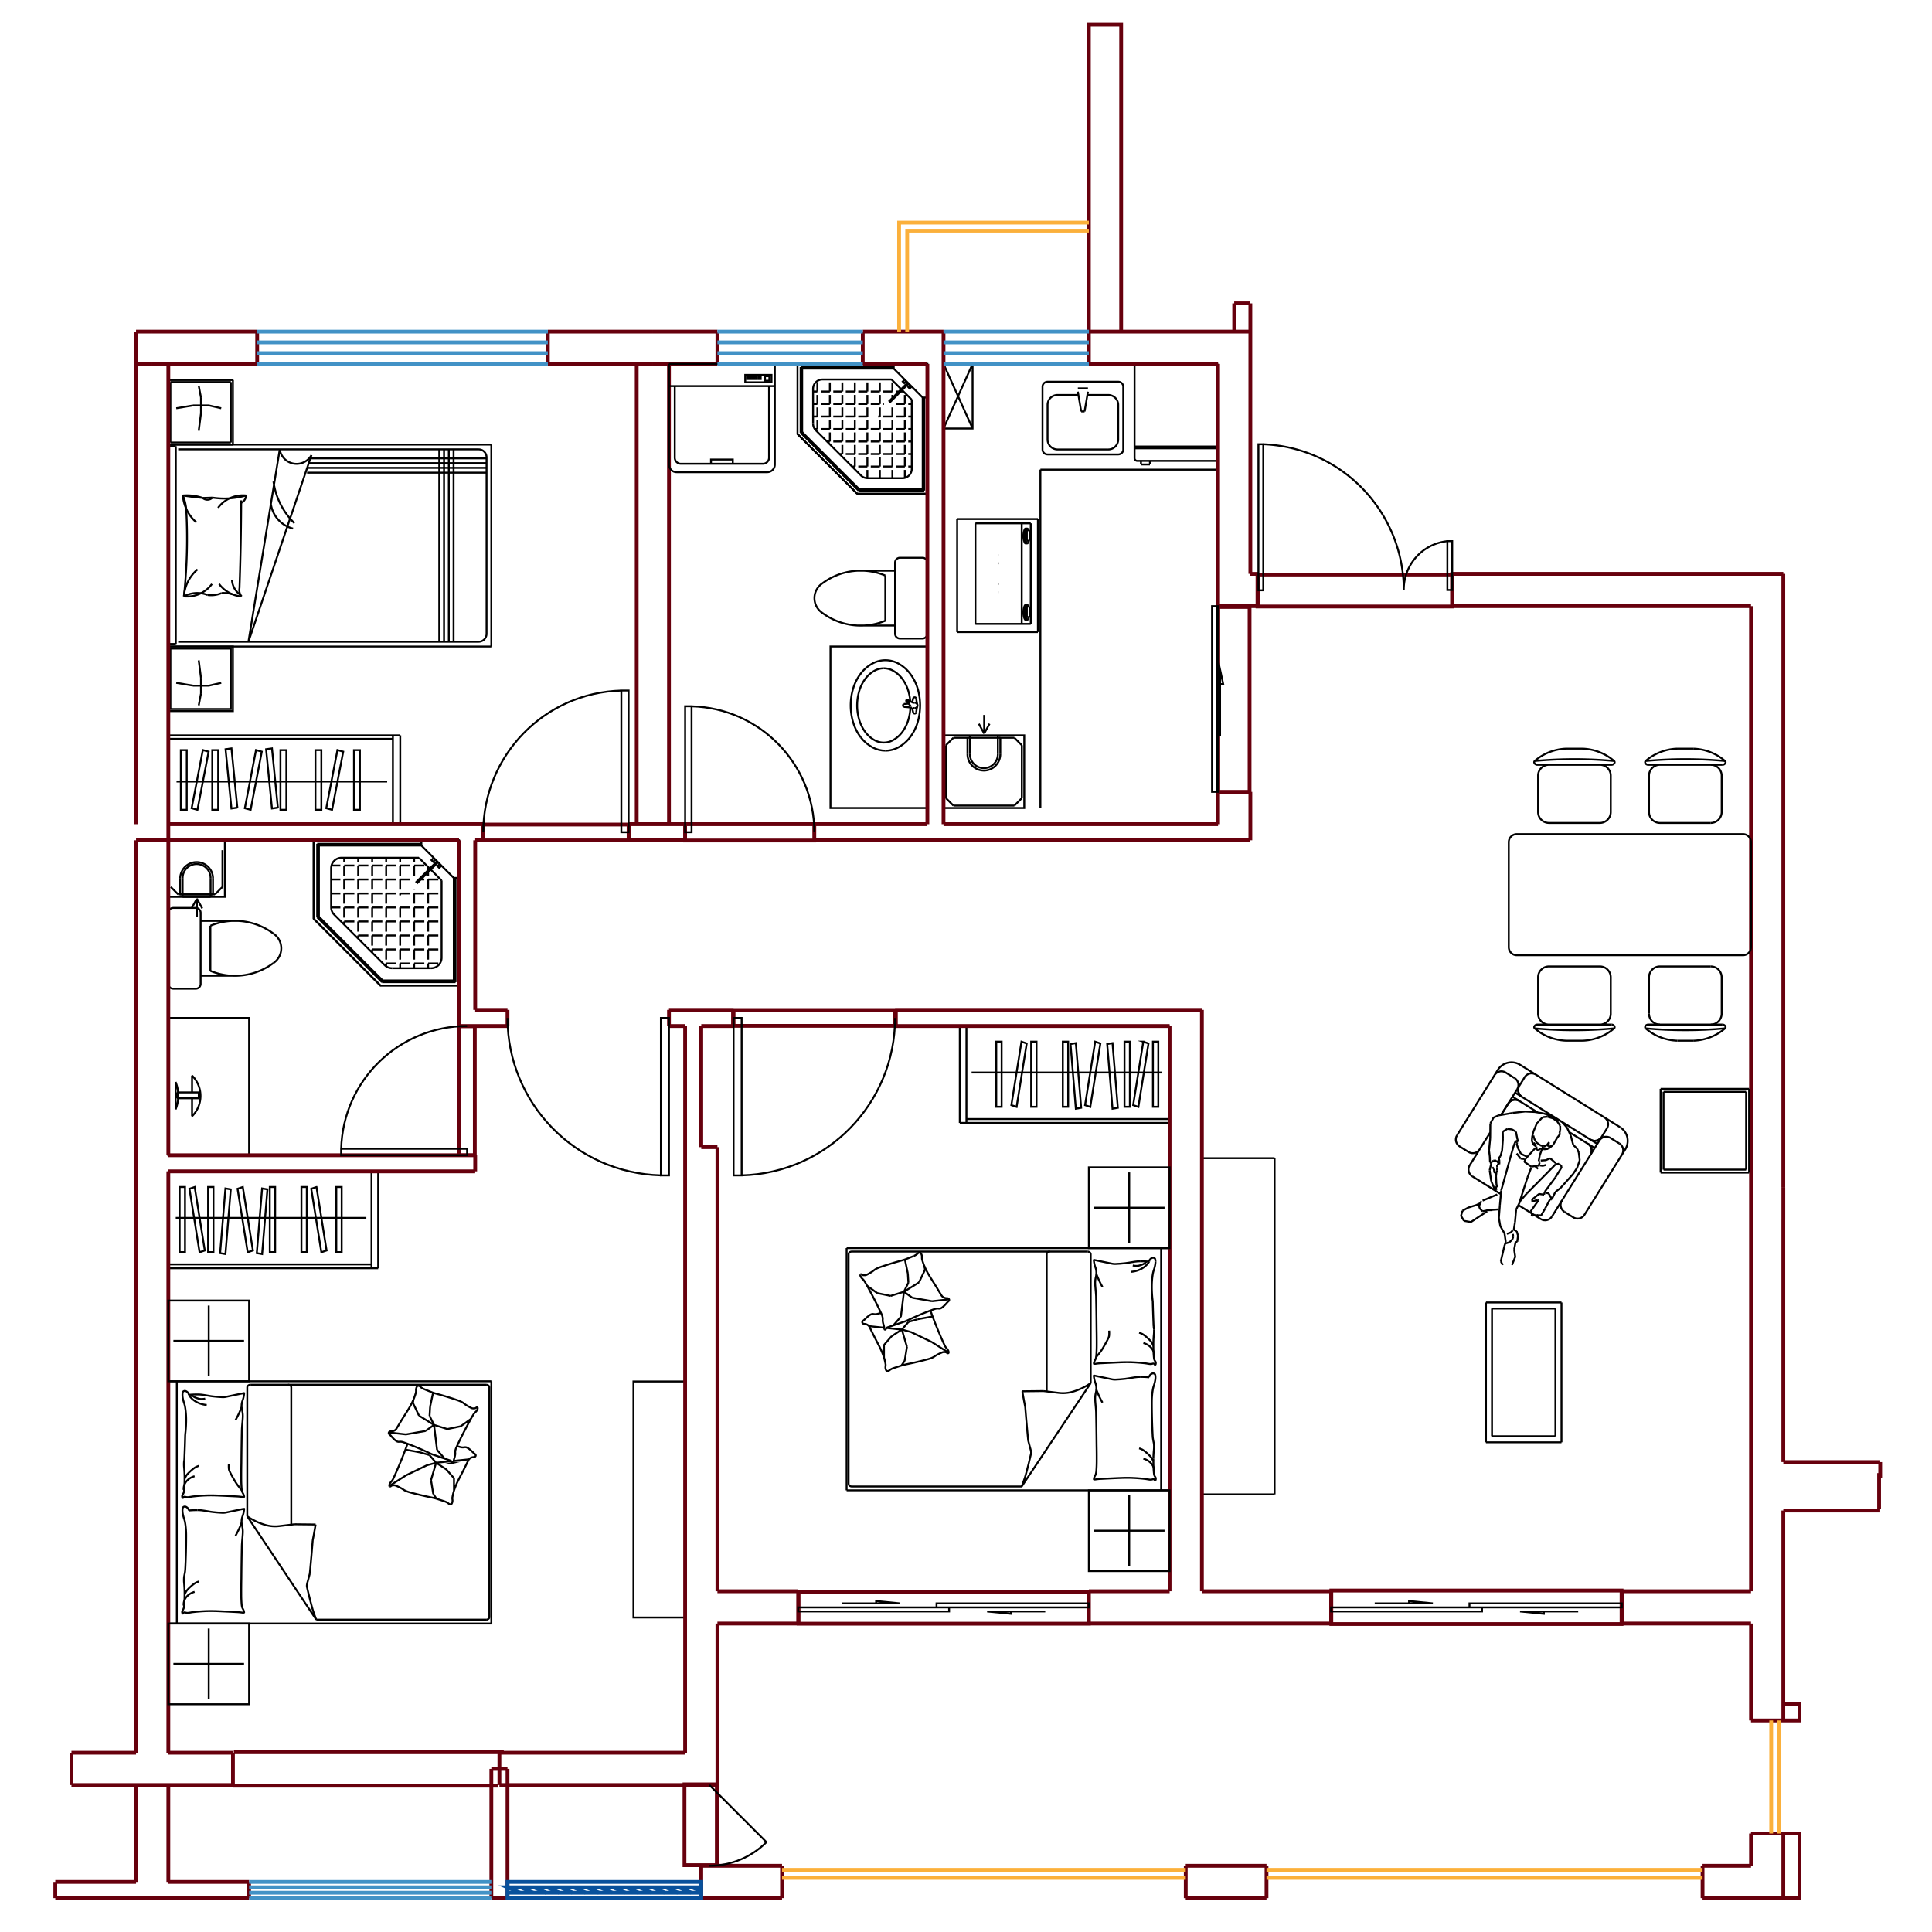 <svg xmlns="http://www.w3.org/2000/svg" width="340.14" height="340.157" viewBox="0 0 255.105 255.118"><g data-name="图层 1"><path stroke-width=".25" stroke-miterlimit="12.913" fill="none" stroke="#000" d="M126.732 148.273h27.706M126.732 135.479h27.706M127.61 147.761h26.828M128.293 141.62h25.166M126.732 135.479v12.794M127.61 135.479v12.794M136.156 146.142h.708v-8.6h-.708zM131.551 146.142h.708v-8.6h-.708zM134.878 137.545l-1.334 8.378.69.233 1.334-8.378-.69-.233zM140.335 146.142h.708v-8.6h-.708zM141.355 137.856l.701 8.54.704-.123-.702-8.54-.703.123zM144.607 137.545l-1.334 8.378.69.233 1.334-8.378-.69-.233zM152.237 146.142h.708v-8.6h-.708zM150.96 137.545l-1.335 8.378.69.233 1.334-8.378-.69-.233zM146.196 137.856l.701 8.54.704-.123-.702-8.54-.703.123zM148.482 146.142h.708v-8.6h-.708zM154.438 135.479v12.794M49.935 167.465H22.23M49.935 154.67H22.23M49.058 166.953H22.23M48.374 160.811H23.208M49.935 154.67v12.794M49.058 154.67v12.794M40.511 165.334h-.708v-8.601h.708zM45.117 165.334h-.708v-8.601h.708zM41.79 156.737l1.333 8.378-.69.233-1.334-8.378.69-.233zM36.333 165.334h-.708v-8.601h.708zM35.313 157.048l-.702 8.54-.703-.123.701-8.54.703.123zM32.06 156.737l1.334 8.378-.69.233-1.334-8.378.69-.233zM24.43 165.334h-.708v-8.601h.708zM25.708 156.737l1.334 8.378-.69.233-1.334-8.378.69-.233zM30.471 157.048l-.702 8.54-.703-.123.701-8.54.704.123zM28.185 165.334h-.708v-8.601h.708zM22.23 154.67v12.794M52.85 97.096H22.23M52.85 108.824H22.23M51.879 97.565h-29.65M51.123 103.194H23.311M52.85 108.824V97.096M51.879 108.824V97.096M42.434 99.049h-.783v7.883h.783zM47.523 99.049h-.783v7.883h.783zM43.846 106.93l1.474-7.68-.763-.214-1.474 7.68.763.214zM37.815 99.049h-.783v7.883h.783zM36.688 106.644l-.775-7.828-.777.113.775 7.827.777-.112zM33.094 106.93l1.474-7.68-.763-.214-1.474 7.68.763.214zM24.661 99.049h-.783v7.883h.783zM26.073 106.93l1.475-7.68-.763-.214-1.475 7.68.763.214zM31.338 106.644l-.775-7.828-.778.113.775 7.827.778-.112zM28.811 99.049h-.783v7.883h.783zM22.229 108.824V97.096M111.79 164.8h42.648M154.438 164.8v31.985M154.438 196.785H111.79M111.79 196.785V164.8M143.594 165.259h-31.118M112.476 196.28h22.43M120.459 171.356l-1.1-.795M119.36 170.561l1.978-1.223M123.041 177.21l-2.78-1.335M119.966 174.54l1.222-.352"/><clipPath id="a"><path transform="matrix(1 0 0 -1 0 255.118)" d="M0 255.118h255.105V0H0z"/></clipPath><g clip-path="url(#a)" stroke-miterlimit="12.913" fill="none"><path stroke-width=".25" stroke="#000" d="M120.679 165.833c.196-.08.37-.192.51-.331M121.466 165.397a.387.387 0 0 0-.278.104M121.57 165.447a.133.133 0 0 0-.104-.05M121.703 165.718a.837.837 0 0 0-.134-.271M121.734 166.02a.89.89 0 0 0-.031-.303M121.734 166.02a.965.965 0 0 0 .03.311M121.764 166.331c.095.352.22.698.373 1.037M122.137 167.368c.185.406.4.803.64 1.189M122.776 168.558l.36.57M123.503 169.713l-.367-.584M123.872 170.317a33.55 33.55 0 0 0-.369-.604M123.872 170.317c.15.251.302.501.456.75M124.328 171.068c.143.22.425.356.723.344M125.278 171.78c.09-.099.069-.24-.05-.319a.31.31 0 0 0-.177-.049M125.186 171.866c.032-.028.062-.057.091-.086M125.186 171.866a.681.681 0 0 0-.072.07M125.114 171.935a4.354 4.354 0 0 0-.112.125M124.855 172.224c.05-.054.099-.109.147-.164M124.524 172.548c.118-.103.228-.21.331-.324M124.295 172.715c.083-.05.16-.105.23-.167M123.945 172.787a.55.55 0 0 0 .35-.072M123.945 172.787a1.149 1.149 0 0 0-.509.053M123.436 172.84a23.13 23.13 0 0 0-.903.332M122.533 173.172c-.386.15-.77.306-1.147.468M121.385 173.64c-.493.209-.979.429-1.458.66M119.376 174.524c.19-.064.374-.139.551-.225M119.376 174.524l-1.2.41M118.175 174.934l-.926.315M117.249 175.249a.438.438 0 0 0-.284.258"/><path stroke-width=".25" stroke="#000" d="M116.776 175.51c.02.043.076.066.128.051a.09.09 0 0 0 .061-.054"/><path stroke-width=".25" stroke="#000" d="M116.766 175.444a.137.137 0 0 0 .01.066M116.766 175.444a.55.55 0 0 0-.005-.128M116.76 175.315a3.096 3.096 0 0 0-.098-.41M116.567 174.513c.021.132.053.263.094.393M116.559 174.244c-.008.09-.005.18.009.27M116.559 174.244a.979.979 0 0 0-.01-.258M116.549 173.985a1.862 1.862 0 0 0-.14-.45M116.409 173.535a51.833 51.833 0 0 0-1.097-2.234M115.312 171.3a87.68 87.68 0 0 0-.806-1.507M114.506 169.792a13.446 13.446 0 0 0-.35-.602M114.156 169.19a1.466 1.466 0 0 0-.268-.318M113.662 168.59c.057.104.134.199.227.282M113.593 168.333a.553.553 0 0 0 .069.257"/><path stroke-width=".25" stroke="#000" d="M113.659 168.258c-.04.01-.066.04-.066.076M113.8 168.29a.153.153 0 0 0-.141-.032M113.8 168.29a.331.331 0 0 0 .197.086M113.997 168.376c.073.007.147.009.22.007M114.217 168.383a.4.4 0 0 0 .097-.015M114.314 168.369a.955.955 0 0 0 .162-.063M114.476 168.305c.152-.077.302-.159.448-.245M114.924 168.06c.173-.102.336-.214.488-.337M115.738 167.516a1.672 1.672 0 0 0-.326.207M116.277 167.293a4.488 4.488 0 0 0-.54.223M118.07 166.721c-.602.18-1.2.37-1.793.572M118.895 166.485c-.275.076-.55.154-.825.236M118.895 166.485c.16-.043.317-.09.474-.139M119.369 166.346a4.26 4.26 0 0 0 .275-.097M119.644 166.249c.347-.136.692-.274 1.035-.416M122.87 173.044c.015.069.035.138.06.206M122.93 173.25c.275.77.571 1.537.887 2.298M123.817 175.548c.216.52.437 1.039.665 1.556M124.482 177.103c.092.21.19.417.293.623M124.775 177.726c.06.12.14.232.238.334M125.213 178.356a1.062 1.062 0 0 0-.2-.295M125.258 178.617a.54.54 0 0 0-.045-.261M125.185 178.688c.041-.007.07-.037.073-.071M125.047 178.645a.15.15 0 0 0 .138.042M125.047 178.645a.323.323 0 0 0-.188-.097M124.859 178.548a2.027 2.027 0 0 0-.22-.02M124.64 178.527a.402.402 0 0 0-.098.008M124.543 178.535a.855.855 0 0 0-.168.053M124.375 178.588a8.309 8.309 0 0 0-.469.215M123.906 178.804c-.182.09-.355.192-.518.305M123.044 179.294c.124-.05.24-.112.344-.186M122.486 179.482c.191-.051.378-.114.558-.187M120.645 179.938c.618-.14 1.232-.292 1.841-.456M119.8 180.12c.283-.058.564-.119.845-.183M119.8 180.12a11.29 11.29 0 0 0-.483.11M119.316 180.23c-.096.022-.19.048-.283.078M119.033 180.309c-.358.113-.715.229-1.07.349M117.963 180.657a1.624 1.624 0 0 0-.54.297M117.138 181.04a.397.397 0 0 0 .287-.085M117.04 180.985c.02.031.057.052.098.056M116.93 180.706a.82.82 0 0 0 .11.28M116.928 180.403a.887.887 0 0 0 .002.304M116.928 180.403a.96.96 0 0 0 0-.312M116.927 180.09a6.724 6.724 0 0 0-.276-1.057M116.65 179.033a10.146 10.146 0 0 0-.528-1.227M116.122 177.806a83.32 83.32 0 0 0-.306-.592M115.504 176.608l.312.605M115.191 175.982c.102.209.206.418.312.626M115.191 175.982c-.126-.26-.254-.52-.386-.777M114.806 175.204c-.122-.229-.391-.38-.69-.389M113.924 174.435c-.1.09-.09.234.02.32a.309.309 0 0 0 .172.06M114.023 174.354a1.115 1.115 0 0 0-.099.08M114.023 174.354a1.24 1.24 0 0 0 .08-.065M114.102 174.29l.123-.118M114.387 174.018l-.162.154M114.746 173.716a4.212 4.212 0 0 0-.359.302M114.99 173.564a1.588 1.588 0 0 0-.244.152M115.346 173.514a.559.559 0 0 0-.355.05M115.346 173.514c.17.032.348.024.513-.021M115.858 173.494c.157-.042.313-.087.47-.132M112.05 165.614v30.31M119.946 169.37l-.073-1.224M112.476 165.259c-.235-.004-.426.152-.426.348v.007M119.506 166.405l-.137-.06M119.873 168.147l-.367-1.742M119.36 170.561l-.404 3.301M118.956 173.863l-.77.886M118.186 174.749l-.184.214M115.84 170.745l-1.334-.953M117.6 171.112l-1.76-.367M119.36 170.561l-1.76.55M119.36 170.561l.585-1.192M120.261 175.875l-1.18-.316M119.082 175.559l.674 2.283M119.755 177.842l-.294 1.827M119.46 179.668l-.427.64M119.082 175.559l.885-1.019M119.082 175.559l-1.348.878M117.734 176.437l-1.011 1.159M116.723 177.596v1.651M119.082 175.559l-2.007-.209M116.761 175.317l-2.018-.21M112.05 195.924c.004.194.193.352.425.355M121.339 169.339l.806-1.681M144.764 168.2c.06.163.125.325.192.485M144.956 168.685c.068.16.14.32.215.478M145.171 169.163c.062.13.126.258.192.386M145.364 169.55c.067.128.136.255.208.38M153.32 164.8v31.985M152.135 166.097c-.231.093-.384.282-.401.498M152.534 166.26c-.034-.125-.184-.207-.334-.181a.327.327 0 0 0-.065.019M152.571 166.575c0-.105-.012-.21-.037-.314"/><path stroke-width=".25" stroke="#000" d="M152.534 166.994c.025-.139.037-.279.037-.42M152.36 167.67c.076-.222.134-.448.174-.676M152.36 167.67a3.613 3.613 0 0 0-.148.602M152.212 168.272c-.084.528-.126 1.06-.126 1.593M152.085 169.865c0 .66.042 1.32.126 1.977M152.212 171.842c.028 1.11.066 2.22.114 3.332M152.374 175.533a2.195 2.195 0 0 0-.048-.36"/><path stroke-width=".25" stroke="#000" d="M152.358 176.192c.022-.22.027-.44.016-.66M152.358 176.192c-.038.38-.06.76-.064 1.143M152.294 177.335c-.004.383 0 .767.016 1.15M152.31 178.485c.012.284.033.568.064.852M152.374 179.337a.855.855 0 0 0 .156.4M152.614 180.037a.458.458 0 0 0-.084-.3M152.578 180.17a.39.39 0 0 0 .037-.132M152.534 180.204a.067.067 0 0 0 .043-.035M152.47 180.157c-.006.022.012.044.04.048a.053.053 0 0 0 .024 0M152.47 180.157c.008-.036-.016-.072-.056-.086M152.414 180.07a.398.398 0 0 0-.246 0M151.814 180.104c.12.014.242.002.354-.035M151.456 180.05c.119.022.238.04.358.055M151.456 180.05a4.891 4.891 0 0 0-.322-.045M151.134 180.004a22.91 22.91 0 0 0-1.458-.118M149.675 179.887a17.162 17.162 0 0 0-1.263-.016M148.413 179.87c-.241.006-.481.014-.722.025M147.69 179.895c-.76.034-1.52.07-2.28.11M145.411 180.004a7.901 7.901 0 0 0-.77.076M144.451 180.07a.468.468 0 0 0 .19.01M144.431 180.045c0 .011.007.022.02.025M144.49 179.804c-.026.08-.046.16-.06.241M144.608 179.56a1.3 1.3 0 0 0-.117.244M144.608 179.56a.727.727 0 0 0 .083-.19M144.69 179.37c.039-.136.063-.275.073-.416M144.763 178.954c.03-.395.045-.79.048-1.186M144.811 177.768a87.176 87.176 0 0 0-.016-2.229M144.795 175.54a335.758 335.758 0 0 0-.064-4.375M144.731 171.165a19.216 19.216 0 0 0-.057-.756M144.61 169.597c.017.271.038.542.064.812M144.705 168.582a3.405 3.405 0 0 0-.094 1.015M144.705 168.582c.065-.265.08-.54.043-.81M144.749 167.772a1.837 1.837 0 0 0-.101-.397M144.49 166.827c.039.185.09.368.158.547M144.427 166.377c.013.151.034.301.064.45"/><path stroke-width=".25" stroke="#000" d="M144.451 166.36c-.01-.001-.02.003-.024.012v.006M144.451 166.36l.64.134M145.091 166.494l1.761.367M146.852 166.861c.137.028.277.04.417.035M147.27 166.896c.436-.017.87-.051 1.302-.102M148.573 166.794c.164-.019.326-.043.487-.072M149.87 166.592c-.27.039-.542.082-.81.13M150.602 166.54c-.246 0-.49.017-.731.052"/><path stroke-width=".25" stroke="#000" d="M151.74 166.592a12.368 12.368 0 0 0-1.139-.052M144.02 182.631v-17.017M138.208 165.614v18.115M138.634 165.259c-.235-.004-.426.152-.426.348v.007M122.145 167.658l-.073-.428M144.02 165.614c-.004-.194-.194-.352-.426-.355"/><path stroke-width=".25" stroke="#000" d="M151.116 166.817c.103-.076.195-.16.277-.252M150.853 166.961c.095-.038.184-.086.262-.144M150.671 167.028c.062-.021.122-.043.182-.066M150.454 167.095c.073-.021.146-.043.218-.067M150.068 167.148c.13 0 .262-.018.386-.053M149.573 167.095c.162.035.328.053.495.053M151.194 167.21c.218-.182.4-.39.54-.619M150.454 167.662c.274-.117.524-.27.74-.453M149.928 167.838a3.27 3.27 0 0 0 .525-.176M149.373 167.93a3.53 3.53 0 0 0 .555-.092M144.02 182.631l-9.114 13.648M141.672 183.756a8.274 8.274 0 0 0 2.348-1.125M139.806 183.92a4.53 4.53 0 0 0 1.867-.164M139.806 183.92l-2.034-.243M137.772 183.677l-2.775.031M125.26 171.57l-2.198.245M125.258 178.617l-2.217-1.407M123.061 171.815l-2.603-.458M121.188 174.189l1.896-.351M134.996 183.708c.113.698.24 1.395.38 2.09M135.375 185.798c.115 1.462.244 2.923.385 4.384M135.76 190.183c.097.386.199.77.307 1.155M136.138 191.661a3.062 3.062 0 0 0-.072-.323M136.127 191.992a.858.858 0 0 0 .011-.33M135.446 194.704c.248-.9.475-1.804.681-2.712M135.263 195.298c.067-.197.129-.395.184-.594M134.906 196.28c.125-.326.244-.653.356-.982M152.135 181.366c-.231.093-.384.282-.401.497M152.534 181.529c-.034-.126-.184-.208-.334-.182a.327.327 0 0 0-.065.019M152.571 181.843c0-.105-.012-.21-.037-.314M152.534 182.263c.025-.14.037-.28.037-.42M152.36 182.937c.076-.22.134-.447.174-.675M152.36 182.937a3.613 3.613 0 0 0-.148.603M152.212 183.54c-.084.528-.126 1.06-.126 1.593M152.085 185.133c0 1.547.042 3.095.126 4.642M152.212 189.775c.028.223.066.445.114.667M152.374 190.8a2.195 2.195 0 0 0-.048-.358M152.358 191.46c.022-.22.027-.44.016-.66M152.358 191.46c-.038.38-.06.76-.064 1.143"/><path stroke-width=".25" stroke="#000" d="M152.294 192.602c-.004.384 0 .768.016 1.151M152.31 193.753c.012.284.033.568.064.852M152.374 194.605a.859.859 0 0 0 .156.4M152.614 195.305a.458.458 0 0 0-.084-.3M152.578 195.437a.383.383 0 0 0 .037-.132M152.534 195.472a.067.067 0 0 0 .043-.035M152.47 195.425c-.006.022.012.044.04.048a.053.053 0 0 0 .024 0M152.47 195.425c.008-.036-.016-.072-.056-.086M152.414 195.339a.398.398 0 0 0-.246-.001M151.814 195.372c.12.014.242.002.354-.035M151.456 195.319c.119.02.238.039.358.054M151.456 195.319a4.301 4.301 0 0 0-.322-.046M151.134 195.272a22.91 22.91 0 0 0-1.458-.118M149.675 195.155a17.162 17.162 0 0 0-1.263-.016"/><path stroke-width=".25" stroke="#000" d="M148.413 195.139c-.241.006-.481.014-.722.025M147.69 195.163c-.76.034-1.52.07-2.28.11M145.411 195.272a7.901 7.901 0 0 0-.77.076M144.451 195.339a.468.468 0 0 0 .19.009M144.431 195.313c0 .011.007.022.02.025M144.49 195.072c-.026.08-.046.16-.06.241M144.608 194.828a1.271 1.271 0 0 0-.117.244M144.608 194.828a.727.727 0 0 0 .083-.19M144.69 194.638c.039-.136.063-.275.073-.416M144.763 194.222c.03-.395.045-.79.048-1.186M144.811 193.036a87.176 87.176 0 0 0-.016-2.229M144.795 190.808a335.758 335.758 0 0 0-.064-4.374M144.731 186.434a19.216 19.216 0 0 0-.057-.756M144.61 184.865c.017.271.038.542.064.812M144.705 183.85a3.405 3.405 0 0 0-.094 1.015M144.705 183.85c.065-.266.08-.539.043-.81M144.749 183.04a1.851 1.851 0 0 0-.101-.397M144.49 182.096c.039.185.09.368.158.547M144.427 181.645c.013.151.034.301.064.45"/><path stroke-width=".25" stroke="#000" d="M144.451 181.629c-.01-.002-.02.002-.024.01v.007M144.451 181.629l.64.133M145.091 181.762l1.761.367M146.852 182.13c.137.027.277.04.417.034M147.27 182.164c.436-.017.87-.051 1.302-.102M148.573 182.062c.164-.019.326-.043.487-.072M149.87 181.86c-.27.038-.542.082-.81.13M150.602 181.808c-.246 0-.49.017-.731.052"/><path stroke-width=".25" stroke="#000" d="M151.74 181.86a12.368 12.368 0 0 0-1.139-.052M144.731 179.203c.196-.225.382-.456.56-.691M145.29 178.512a5.29 5.29 0 0 0 .322-.476M145.611 178.035c.172-.288.338-.578.497-.872M146.108 177.164c.095-.174.183-.351.263-.53M146.372 176.634a.897.897 0 0 0 .077-.29M146.448 176.344c.02-.214.02-.43.003-.644M144.764 183.468c.06.163.125.325.192.485M144.956 183.953c.068.161.14.32.215.479M145.171 184.431c.062.13.126.258.192.386M145.364 184.818c.067.128.136.255.208.38M152.292 192.948a3.988 3.988 0 0 0-.226-.422M152.066 192.525a1.398 1.398 0 0 0-.172-.223M151.894 192.302a7.648 7.648 0 0 0-.52-.496M151.375 191.806a4.76 4.76 0 0 0-.441-.338M150.934 191.468a1.13 1.13 0 0 0-.164-.09M150.77 191.377a4.805 4.805 0 0 0-.356-.143M152.292 177.68a3.988 3.988 0 0 0-.226-.422M152.066 177.257a1.398 1.398 0 0 0-.172-.223M151.894 177.034a7.66 7.66 0 0 0-.52-.497M151.375 176.538a4.76 4.76 0 0 0-.441-.338M150.934 176.2a1.234 1.234 0 0 0-.164-.09M150.77 176.11a4.805 4.805 0 0 0-.356-.144M152.414 179.137a1.498 1.498 0 0 0-.075-.614M152.339 178.523a1.7 1.7 0 0 0-.325-.554M152.014 177.969a2.06 2.06 0 0 0-.46-.385M151.553 177.584a2.346 2.346 0 0 0-.58-.25M152.414 194.405a1.498 1.498 0 0 0-.075-.614M152.339 193.79a1.7 1.7 0 0 0-.325-.553M152.014 193.237a2.06 2.06 0 0 0-.46-.385M151.553 192.852a2.387 2.387 0 0 0-.58-.25M64.878 182.386H22.23M22.23 182.386v31.985M22.23 214.371h42.648M64.878 214.371v-31.985M33.074 182.845h31.118M64.192 213.866H41.76M56.209 188.943l1.1-.795M57.308 188.148l-1.979-1.223M53.627 194.796l2.78-1.335M56.701 192.127l-1.222-.352M55.479 183.088c.141.138.315.25.51.331M55.479 183.088a.391.391 0 0 0-.278-.104M55.201 182.984a.131.131 0 0 0-.103.049M55.098 183.033a.827.827 0 0 0-.134.271M54.964 183.304a.887.887 0 0 0-.03.303M54.903 183.918a.935.935 0 0 0 .03-.311M54.53 184.954c.154-.338.278-.684.373-1.037M53.891 186.144c.241-.386.455-.783.64-1.19M53.532 186.715l.359-.57M53.532 186.715l-.367.584M53.165 187.3c-.125.2-.25.401-.37.603M52.34 188.654c.153-.249.305-.499.455-.75M51.616 188.998c.302.014.585-.12.723-.344M51.616 188.998c-.149-.007-.278.088-.286.213a.2.2 0 0 0 .06.154M51.39 189.366c.029.03.059.059.09.086M51.553 189.522a.797.797 0 0 0-.072-.07M51.666 189.646a12.607 12.607 0 0 0-.112-.125M51.666 189.646c.048.055.097.11.147.164M51.813 189.81c.102.113.212.221.33.324M52.143 190.135c.07.062.146.117.23.167M52.372 190.302a.554.554 0 0 0 .35.072M53.231 190.428a1.152 1.152 0 0 0-.509-.054M54.135 190.758a24.881 24.881 0 0 0-.903-.33M55.282 191.226a38.242 38.242 0 0 0-1.147-.468M56.74 191.886c-.48-.23-.965-.45-1.458-.66M56.74 191.886c.178.085.362.16.55.225M57.291 192.11l1.201.41M58.492 192.52l.926.316M59.702 193.094a.445.445 0 0 0-.284-.258M59.702 193.094c.016.044.072.068.125.055a.097.097 0 0 0 .064-.052M59.891 193.097a.126.126 0 0 0 .01-.066M59.907 192.902a.498.498 0 0 0-.005.128M60.006 192.492a2.914 2.914 0 0 0-.1.41M60.006 192.492c.042-.129.073-.26.094-.393M60.1 192.1a1.1 1.1 0 0 0 .01-.27M60.119 191.572a.977.977 0 0 0-.01.259M60.259 191.121a1.79 1.79 0 0 0-.14.45M61.355 188.887c-.384.738-.75 1.483-1.096 2.234M62.162 187.379a87.68 87.68 0 0 0-.806 1.508M62.511 186.777c-.122.198-.239.399-.35.602M62.779 186.458a1.466 1.466 0 0 0-.268.318M62.779 186.458a1.1 1.1 0 0 0 .227-.28M63.005 186.177a.538.538 0 0 0 .07-.257M63.075 185.92c0-.035-.026-.065-.066-.076M63.009 185.844a.153.153 0 0 0-.142.033M62.67 185.962a.32.32 0 0 0 .196-.085M62.45 185.97c.073 0 .147 0 .22-.007M62.353 185.955a.393.393 0 0 0 .097.015M62.191 185.892a.878.878 0 0 0 .162.063M61.744 185.647c.146.086.295.167.448.245M61.256 185.31c.152.123.315.235.488.337M61.256 185.31a1.734 1.734 0 0 0-.326-.207M60.93 185.102a4.657 4.657 0 0 0-.54-.223M60.39 184.88a47.373 47.373 0 0 0-1.793-.572M58.597 184.308c-.274-.082-.55-.16-.825-.236M57.299 183.933c.157.049.314.096.473.139M57.024 183.835c.09.035.182.068.275.097M55.989 183.42c.343.141.688.28 1.035.415"/><path stroke-width=".25" stroke="#000" d="M53.738 190.836c.024-.068.044-.136.06-.206M52.85 193.134c.317-.76.613-1.526.889-2.298M52.185 194.69c.228-.517.45-1.035.665-1.556M51.893 195.313c.104-.206.2-.414.293-.623M51.655 195.647c.097-.102.177-.214.238-.334M51.655 195.647a1.027 1.027 0 0 0-.2.295M51.455 195.942a.535.535 0 0 0-.045.261M51.41 196.203c.003.034.032.063.073.071"/><path stroke-width=".25" stroke="#000" d="M51.482 196.274a.148.148 0 0 0 .138-.042M51.809 196.135a.314.314 0 0 0-.188.097M52.027 196.114c-.073.003-.146.01-.219.02M52.125 196.122a.355.355 0 0 0-.098-.008M52.292 196.175a1.016 1.016 0 0 0-.167-.053M52.761 196.39a8.309 8.309 0 0 0-.469-.215M53.279 196.695a4.217 4.217 0 0 0-.518-.305M53.279 196.695c.105.073.22.135.344.186M53.623 196.88c.181.075.367.137.558.188M54.181 197.068c.61.164 1.224.315 1.841.456M56.023 197.524c.28.064.561.125.843.183M57.351 197.816c-.16-.04-.322-.076-.484-.11M57.634 197.895a3.954 3.954 0 0 0-.283-.08M58.704 198.244a74.288 74.288 0 0 0-1.07-.35M59.243 198.54a1.67 1.67 0 0 0-.539-.296M59.243 198.54c.075.064.18.096.287.087M59.53 198.627a.123.123 0 0 0 .098-.056M59.628 198.572a.811.811 0 0 0 .109-.28M59.737 198.293a.887.887 0 0 0 .002-.304M59.74 197.677a.908.908 0 0 0 0 .312M60.017 196.62c-.122.346-.214.7-.276 1.057M60.545 195.393c-.205.4-.38.81-.528 1.227M60.851 194.8a83.32 83.32 0 0 0-.306.592M60.851 194.8c.105-.202.21-.403.312-.605M61.164 194.195c.106-.208.21-.417.312-.626M61.862 192.79c-.131.259-.26.518-.386.778M62.55 192.402c-.301.005-.571.157-.688.389M62.55 192.402c.15-.002.27-.106.267-.231a.207.207 0 0 0-.074-.15M62.743 192.02a1.28 1.28 0 0 0-.099-.08M62.565 191.876c.025.023.051.044.08.065M62.442 191.759l.123.117M62.442 191.759a7.92 7.92 0 0 0-.162-.154M62.28 191.604a4.373 4.373 0 0 0-.358-.302M61.921 191.303a1.638 1.638 0 0 0-.244-.152M61.677 191.15a.568.568 0 0 0-.355-.05M60.81 191.08c.165.045.342.052.512.021M60.34 190.948c.155.045.311.09.47.132M64.618 183.2v30.31M56.722 186.956l.073-1.223M64.618 183.2c0-.195-.19-.354-.426-.354M57.162 183.991l.137-.059M56.795 185.733l.367-1.742M57.308 188.148l.403 3.3M57.711 191.45l.77.885M58.481 192.335l.184.214M60.827 188.331l1.334-.953M59.068 188.698l1.759-.367M57.308 188.148l1.76.55M57.308 188.148l-.586-1.192M56.406 193.461l1.18-.316M57.586 193.145l-.674 2.283M56.912 195.428l.294 1.827M57.206 197.255l.428.64M57.586 193.145l-.885-1.019M57.586 193.145l1.348.878M58.934 194.023l1.01 1.16M59.945 195.183v1.65M57.586 193.145l2.007-.209M59.906 192.903l2.018-.21M64.192 213.866c.235 0 .426-.16.426-.355M55.329 186.925l-.806-1.68M31.711 186.272c.068-.161.132-.322.192-.485M31.496 186.75c.076-.158.147-.318.215-.478M31.304 187.136c.066-.127.13-.256.192-.386M31.096 187.517c.071-.126.141-.253.208-.38M23.347 182.386v31.985M24.934 184.18c-.02-.212-.172-.4-.401-.497M24.533 183.684c-.138-.058-.306-.011-.375.104a.175.175 0 0 0-.024.059M24.133 183.847a1.334 1.334 0 0 0-.037.314M24.096 184.161c0 .141.012.281.037.42M24.133 184.58c.041.229.1.454.173.676M24.456 185.858a3.638 3.638 0 0 0-.15-.603M24.582 187.452c0-.533-.042-1.065-.126-1.593"/><path stroke-width=".25" stroke="#000" d="M24.456 189.428c.084-.656.126-1.316.126-1.977M24.341 192.76c.048-1.11.086-2.22.114-3.332M24.341 192.76a2.31 2.31 0 0 0-.048.36M24.294 193.119c-.012.22-.008.44.015.659M24.373 194.921a13.22 13.22 0 0 0-.064-1.143M24.357 196.072c.015-.383.021-.767.016-1.15M24.294 196.923c.03-.283.052-.567.064-.852M24.138 197.324a.855.855 0 0 0 .156-.4M24.138 197.324a.445.445 0 0 0-.084.3M24.053 197.624a.39.39 0 0 0 .037.132M24.09 197.756a.07.07 0 0 0 .043.035M24.133 197.79c.026.008.054-.003.063-.024a.034.034 0 0 0 .002-.022M24.253 197.657c-.04.014-.064.05-.055.086M24.499 197.656a.398.398 0 0 0-.246.001M24.499 197.656a.831.831 0 0 0 .354.035M24.854 197.69c.12-.013.24-.031.358-.052M25.534 197.59a4.38 4.38 0 0 0-.322.048M26.992 197.473a22.85 22.85 0 0 0-1.458.118M28.255 197.457c-.421-.01-.842-.004-1.263.016M28.977 197.482c-.24-.011-.481-.02-.722-.025M31.256 197.59c-.76-.038-1.52-.074-2.28-.108M32.026 197.666a8.612 8.612 0 0 0-.77-.076M32.026 197.666a.507.507 0 0 0 .19-.009M32.216 197.657c.013-.003.022-.014.02-.025M32.236 197.632a1.268 1.268 0 0 0-.06-.241M32.176 197.39a1.187 1.187 0 0 0-.117-.243M31.977 196.956c.018.066.046.13.083.19M31.904 196.54c.011.14.035.28.072.417M31.856 195.355c.002.396.018.79.048 1.186M31.873 193.126a82.817 82.817 0 0 0-.016 2.229M31.936 188.752a318.97 318.97 0 0 0-.064 4.374M31.994 187.996c-.024.252-.043.504-.057.756M31.994 187.996c.026-.271.047-.541.063-.812M32.057 187.184c.02-.34-.012-.682-.094-1.015M31.919 185.359c-.037.27-.022.543.043.81M32.02 184.961a1.896 1.896 0 0 0-.102.397M32.02 184.961c.066-.179.12-.362.156-.547M32.176 184.414c.03-.15.052-.3.064-.45M32.24 183.964c.002-.009-.006-.017-.017-.018l-.006.001M32.216 183.947l-.64.133M31.576 184.08l-1.76.367M29.398 184.482c.14.005.28-.006.417-.035M28.095 184.38c.433.052.867.085 1.303.103M27.608 184.309c.16.029.324.053.487.072M27.608 184.309a21.731 21.731 0 0 0-.811-.13M26.797 184.178a5.103 5.103 0 0 0-.73-.052M26.066 184.126c-.38 0-.761.017-1.14.052M32.647 200.218V183.2M38.46 183.2v18.116M38.46 183.2c0-.195-.191-.354-.426-.354M54.523 185.244l.072-.428M33.074 182.845c-.235 0-.427.16-.427.355"/><path stroke-width=".25" stroke="#000" d="M25.275 184.151c.082.092.174.176.277.252M25.552 184.404c.079.058.167.106.262.144M25.814 184.548c.06.023.121.046.182.066M25.996 184.614c.072.024.145.046.218.067M26.214 184.681c.125.035.254.053.386.053M26.6 184.734c.167 0 .333-.018.495-.053M24.933 184.178c.141.228.323.437.541.618M25.474 184.796c.217.182.467.334.74.453M26.214 185.248c.168.073.344.131.525.176M26.74 185.425c.18.045.366.075.554.09M32.647 200.218l9.114 13.648M32.647 200.218a8.547 8.547 0 0 0 2.348 1.125M34.995 201.342a4.554 4.554 0 0 0 1.867.164M36.862 201.506l2.034-.243M38.896 201.264l2.775.03M51.407 189.157l2.199.245M51.41 196.203l2.217-1.407M53.606 189.401l2.603-.458M55.48 191.775l-1.896-.35M41.292 203.385c.14-.695.266-1.392.379-2.09M40.907 207.769c.142-1.46.27-2.922.385-4.384M40.601 208.924c.108-.384.21-.769.306-1.155M40.601 208.924c-.03.107-.054.215-.072.323M40.53 209.247a.858.858 0 0 0 .01.331M40.54 209.578c.206.908.433 1.812.681 2.712M41.221 212.29c.055.2.116.397.184.594M41.405 212.885c.112.329.23.656.356.98M24.934 199.449c-.02-.213-.172-.401-.401-.497M24.533 198.952c-.138-.058-.306-.011-.375.104a.175.175 0 0 0-.024.059M24.133 199.115a1.328 1.328 0 0 0-.037.314M24.096 199.43c0 .14.012.28.037.42M24.133 199.849c.041.228.1.453.173.675M24.456 201.126a3.638 3.638 0 0 0-.15-.603M24.582 202.72c0-.533-.042-1.065-.126-1.593M24.456 207.362c.084-1.546.126-3.094.126-4.642M24.341 208.028c.048-.22.086-.443.114-.667M24.341 208.028a2.31 2.31 0 0 0-.048.36M24.294 208.387c-.012.22-.008.44.015.66M24.373 210.189a13.242 13.242 0 0 0-.064-1.143M24.357 211.34c.015-.383.021-.767.016-1.151M24.294 212.191c.03-.283.052-.567.064-.852M24.138 212.592a.855.855 0 0 0 .156-.4M24.138 212.592a.445.445 0 0 0-.084.3M24.053 212.892a.39.39 0 0 0 .037.132M24.09 213.024a.07.07 0 0 0 .043.035M24.133 213.059c.026.007.054-.004.063-.025a.034.034 0 0 0 .002-.022M24.253 212.925c-.04.014-.064.05-.055.086M24.499 212.924a.398.398 0 0 0-.246.001M24.499 212.924a.831.831 0 0 0 .354.035M24.854 212.959c.12-.015.24-.032.358-.054M25.534 212.859a4.989 4.989 0 0 0-.322.046M26.992 212.741a22.85 22.85 0 0 0-1.458.118M28.255 212.725c-.421-.01-.842-.004-1.263.016M28.977 212.75c-.24-.011-.481-.02-.722-.025M31.256 212.859c-.76-.04-1.52-.075-2.28-.11M32.026 212.935a8.612 8.612 0 0 0-.77-.076M32.026 212.935a.507.507 0 0 0 .19-.01M32.216 212.925c.013-.003.022-.014.02-.025M32.236 212.9a1.25 1.25 0 0 0-.06-.241M32.176 212.659a1.163 1.163 0 0 0-.117-.244M31.977 212.224c.018.066.046.13.083.19M31.904 211.809c.011.14.035.279.072.416M31.856 210.623c.002.396.018.79.048 1.186M31.873 208.394a82.817 82.817 0 0 0-.016 2.229M31.936 204.02a318.97 318.97 0 0 0-.064 4.374M31.994 203.264c-.024.252-.043.504-.057.756M31.994 203.264c.026-.271.047-.541.063-.812M32.057 202.451a3.41 3.41 0 0 0-.094-1.015M31.919 200.626c-.037.271-.022.544.043.81M32.02 200.23a1.896 1.896 0 0 0-.102.396M32.02 200.23c.066-.18.12-.363.156-.548M32.176 199.682c.03-.149.052-.299.064-.45M32.24 199.232c.002-.01-.006-.017-.017-.017h-.006M32.216 199.215l-.64.133M31.576 199.349l-1.76.367M29.398 199.75c.14.005.28-.006.417-.035M28.095 199.649c.433.05.867.084 1.303.102M27.608 199.576c.16.03.324.053.487.072M27.608 199.576a21.731 21.731 0 0 0-.811-.13M26.797 199.446a5.103 5.103 0 0 0-.73-.052"/><path stroke-width=".25" stroke="#000" d="M26.066 199.394c-.38 0-.761.017-1.14.052M31.377 196.098c.178.236.364.466.56.692M31.056 195.622c.098.163.205.322.321.476M30.56 194.75c.158.293.324.583.496.872M30.296 194.22c.08.18.169.356.263.53M30.22 193.93a.867.867 0 0 0 .076.291M30.216 193.286c-.016.214-.015.43.003.644M31.711 201.54c.068-.16.132-.323.192-.486M31.496 202.018c.076-.158.147-.318.215-.48M31.304 202.404c.066-.128.13-.256.192-.386M31.096 202.785c.071-.126.141-.253.208-.38M24.601 210.112c-.085.137-.16.278-.226.422M24.773 209.889c-.066.07-.124.144-.172.223M25.293 209.393a7.648 7.648 0 0 0-.52.496M25.734 209.055a4.63 4.63 0 0 0-.441.338M25.898 208.964a1.043 1.043 0 0 0-.165.09M26.254 208.821c-.121.043-.24.09-.356.143M24.601 194.844c-.085.137-.16.278-.226.422M24.773 194.621a1.302 1.302 0 0 0-.172.223M25.293 194.124a7.423 7.423 0 0 0-.52.497M25.734 193.786a4.63 4.63 0 0 0-.441.338M25.898 193.696a1.13 1.13 0 0 0-.165.09M26.254 193.553c-.121.043-.24.09-.356.143M24.329 196.11a1.477 1.477 0 0 0-.075.613M24.653 195.555a1.68 1.68 0 0 0-.325.554M25.114 195.17a1.967 1.967 0 0 0-.46.385M25.694 194.921a2.33 2.33 0 0 0-.58.25M24.329 211.377a1.477 1.477 0 0 0-.075.614M24.653 210.823a1.68 1.68 0 0 0-.325.554M25.114 210.438a1.943 1.943 0 0 0-.46.385M25.694 210.189a2.296 2.296 0 0 0-.58.25M63.196 84.737h-39.67M63.196 84.737c.58 0 1.05-.47 1.05-1.05M64.246 60.384v23.303M64.246 60.384c0-.58-.47-1.05-1.05-1.05M23.527 59.333h39.669M64.876 85.368H22.228M64.876 58.703v26.664M22.229 58.703h42.648M28.053 65.706c1.484.227 2.999.131 4.442-.282M27.416 78.563a3.52 3.52 0 0 0 1.841-.25M24.287 78.742c.415-3.841.515-7.71.3-11.568"/><path stroke-width=".25" stroke="#000" d="M27.416 78.563a3.715 3.715 0 0 0-3.13.178"/><path stroke-width=".25" stroke="#000" d="M24.287 78.742a4.083 4.083 0 0 0 3.698-1.628M26.084 75.184a5.146 5.146 0 0 0-1.797 3.558M24.587 67.173a6.187 6.187 0 0 0-.44-1.75M26.757 65.748c.432-.008.864-.022 1.295-.042"/><path stroke-width=".25" stroke="#000" d="M26.755 65.744a.938.938 0 0 0 1.298-.038M24.148 65.424a5.146 5.146 0 0 0 1.797 3.558M26.755 65.744a6.463 6.463 0 0 0-2.607-.32M24.148 65.424c.864.14 1.734.247 2.607.32M31.623 77.672c.139-3.867.214-7.736.226-11.605M28.936 77.113a4.084 4.084 0 0 0 2.971 1.64M31.623 77.672a1.27 1.27 0 0 0 .285 1.08"/><path stroke-width=".25" stroke="#000" d="M30.655 78.453a3.856 3.856 0 0 0-1.397-.14M30.631 76.58a2.568 2.568 0 0 0 1.141 1.981M32.495 65.424a4.083 4.083 0 0 0-3.698 1.628M32.453 65.81c.019-.128.033-.257.042-.386"/><path stroke-width=".25" stroke="#000" d="M31.925 66.372c.333-.204.546-.558.57-.948M36.94 59.333a2.246 2.246 0 0 0 4.19.754M32.805 84.737l4.135-25.404M41.13 60.088l-8.325 24.649M22.229 85.029h.985M22.229 58.913v26.115M23.213 85.029V58.914M35.775 66.599a3.932 3.932 0 0 0 2.919 3.196M36.111 63.578a9.459 9.459 0 0 0 2.763 5.498M41.021 60.52h23.225M40.863 61.15h23.383M40.705 61.78h23.542M40.547 62.41h23.699M58.001 84.737V59.333M58.631 84.737V59.333M59.262 84.737V59.333M59.892 84.737V59.333M23.273 53.908l2.227-.372M26.243 56.877l.296-2.3M26.54 54.576v-2.079M25.5 53.536h2.08M26.54 52.497l-.296-1.559M27.58 53.536l1.632.372M22.502 58.43v-7.982M30.48 58.43h-7.978M30.48 50.448v7.982M22.502 50.448h7.978M22.229 58.703v-8.53M30.754 58.703h-8.525M30.754 50.174v8.53M22.229 50.174h8.525M23.273 90.163l2.227.371M26.243 87.194l.296 2.3M26.54 89.495v2.079M25.5 90.534h2.08M26.54 91.574l-.296 1.559M27.58 90.534l1.632-.37M22.502 93.623h7.978v-7.982h-7.978z"/><path stroke-width=".25" stroke="#000" d="M22.229 93.897h8.525v-8.529h-8.525zM23.213 58.913h-.985M168.298 152.933h-9.596M168.298 152.933v44.385M158.703 197.318h9.596M90.466 182.412h-6.824v31.163h6.824M160.835 62.009h-23.457M137.378 62.009v44.683M128.069 97.096h-3.484v9.596h10.66v-9.596h-3.484"/><path stroke-width=".25" stroke="#000" d="M127.749 99.58v-2.165h-1.859M124.904 98.402v6.984M125.89 106.371h8.05M134.926 105.386v-6.984M133.94 97.415h-1.859v2.165M124.904 105.386l.986.986M124.904 98.402l.986-.986M134.926 105.386l-.986.986M134.926 98.402l-.986-.986M128.069 97.096v2.485M131.761 97.096v2.485"/><path stroke-width=".25" stroke="#000" d="M127.749 99.58a2.166 2.166 0 0 0 4.333 0"/><path stroke-width=".25" stroke="#000" d="M128.069 99.58a1.846 1.846 0 0 0 3.692 0M127.749 97.415h4.333M128.069 97.096h3.692M129.953 96.863v-2.46M129.953 96.863l-.706-1.295M129.953 96.863l.706-1.295M29.693 115.148v3.272H22.23v-7.463h7.463v7.463M29.373 112.262v4.852M28.387 118.1h-4.852M23.536 118.1l-.986-.986M28.387 118.1l.986-.986M24.115 118.42v-2.485M27.808 118.42v-2.485"/><path stroke-width=".25" stroke="#000" d="M28.127 115.935a2.167 2.167 0 0 0-4.332 0"/><path stroke-width=".25" stroke="#000" d="M27.808 115.935a1.846 1.846 0 0 0-3.692 0M23.795 118.1h4.332M24.115 118.42h3.692M26 118.653l-.706 1.295M26 118.653l.706 1.295M28.127 115.935v2.165M23.795 115.935v2.165M26 118.653v2.459M128.422 52.315v4.265h-3.838v-8.53h3.838v4.265zM124.584 48.05l3.838 8.53M124.584 56.58l3.838-8.529M135.587 80.103h.354M135.942 80.103v1.379M135.942 81.482h-.354M135.587 81.482v-1.38M135.708 81.796a.878.878 0 0 0 .105-.246M135.635 81.836a.086.086 0 0 0 .073-.04M135.561 81.796a.087.087 0 0 0 .073.04M135.457 81.55a.89.89 0 0 0 .105.246M135.404 81.261c.01.098.028.194.053.29M135.382 80.86c0 .133.007.268.021.401M135.404 80.457a3.852 3.852 0 0 0-.021.402M135.457 80.168a2.013 2.013 0 0 0-.053.29M135.561 79.923a.878.878 0 0 0-.105.246M135.635 79.882a.083.083 0 0 0-.073.041M135.708 79.923a.087.087 0 0 0-.073-.041M135.793 80.103a.847.847 0 0 0-.085-.18M135.41 81.836h.225M135.337 81.796a.087.087 0 0 0 .073.04M135.232 81.55a.89.89 0 0 0 .105.246M135.18 81.261c.01.098.028.194.052.29M135.158 80.86c0 .133.007.268.021.401M135.18 80.457a3.852 3.852 0 0 0-.021.402M135.232 80.168a2.011 2.011 0 0 0-.052.29M135.337 79.923a.878.878 0 0 0-.105.246M135.41 79.882a.086.086 0 0 0-.073.041M135.385 79.88l.25.002M135.385 69.793l.25.002M135.337 71.71a.087.087 0 0 0 .073.04M135.232 71.464a.904.904 0 0 0 .105.246M135.18 71.175c.01.097.028.194.052.29M135.158 70.773c0 .134.007.268.021.402M135.18 70.371a3.866 3.866 0 0 0-.021.402M135.232 70.082a2.011 2.011 0 0 0-.052.29M135.337 69.836a.878.878 0 0 0-.105.246M135.41 69.796a.088.088 0 0 0-.073.04M135.41 71.75h.225M135.561 71.71a.087.087 0 0 0 .073.04M135.457 71.464a.904.904 0 0 0 .105.246M135.404 71.175c.01.097.028.194.053.29M135.382 70.773c0 .134.007.268.021.402M135.404 70.371a3.866 3.866 0 0 0-.021.402M135.457 70.082a2.013 2.013 0 0 0-.053.29M135.561 69.836a.878.878 0 0 0-.105.246M135.635 69.796a.086.086 0 0 0-.073.04M135.708 69.836a.09.09 0 0 0-.073-.04M135.793 70.016a.847.847 0 0 0-.085-.18M135.708 71.71a.878.878 0 0 0 .105-.246M135.635 71.75a.088.088 0 0 0 .073-.04M135.587 71.395v-1.379M135.942 71.395h-.354M135.942 70.016v1.38M135.587 70.016h.354M131.898 74.377h-.029M128.797 69.098h7.302M136.1 69.098v13.28M136.1 82.378h-7.303M128.797 82.378v-13.28M134.912 69.098v13.28M131.898 73.292h-.007M126.385 68.533V83.46M126.385 83.46h10.662M137.047 83.46V68.531M137.047 68.533h-10.662M131.87 77.1h.028M131.891 78.184h.007M160.835 59.195h-11.024M160.48 60.854h-10.313M160.835 58.957h-11.024M149.811 48.05h11.024M149.811 60.499V48.05M149.811 60.499c0 .196.159.355.356.355M150.654 60.854v.474M151.84 61.328v-.474M150.654 61.328h1.186M160.835 48.05V60.5M160.48 60.854a.355.355 0 0 0 .355-.355M148.124 50.598a.67.67 0 0 0-.472-.192M148.318 51.06a.643.643 0 0 0-.195-.461M148.318 51.06v8.288M148.124 59.81a.646.646 0 0 0 .195-.462M147.652 60.002a.677.677 0 0 0 .472-.192M147.652 60.002h-9.33M137.851 59.81a.674.674 0 0 0 .471.192M137.656 59.348c0 .174.07.341.195.462M137.656 59.348v-8.287M137.851 50.598a.643.643 0 0 0-.195.462M138.322 50.407a.674.674 0 0 0-.47.192M138.322 50.407h9.33M146.32 52.151h-2.74M139.655 59.348h6.664M147.652 58.04v-4.58M146.32 59.348a1.318 1.318 0 0 0 1.332-1.306v-.003M147.652 53.46c0-.723-.597-1.31-1.333-1.31M142.765 54.332l-.444-2.617M143.654 51.715l-.444 2.617M138.322 53.46v4.58M143.21 54.332h-.445M138.322 58.04c0 .722.597 1.308 1.333 1.308M142.395 52.151h-2.74M143.654 51.279h-1.333M139.655 52.151a1.318 1.318 0 0 0-1.333 1.306v.003M27.782 128.196v-5.96M36.091 127.169a2.342 2.342 0 0 0 0-3.906"/><path stroke-width=".25" stroke="#000" d="M36.091 123.263a8.477 8.477 0 0 0-8.31-1.027M26.494 121.596v7.24M31.407 128.835h-4.913M26.494 128.835v1.072M25.855 130.547a.64.64 0 0 0 .64-.64M25.855 130.547H22.87M22.229 129.907c0 .353.287.64.64.64M22.229 129.907v-9.383M22.87 119.885a.64.64 0 0 0-.64.64M22.87 119.885h2.984M26.494 120.524a.64.64 0 0 0-.64-.64M26.494 120.524v1.072M26.494 121.596h4.913M27.782 128.196a8.477 8.477 0 0 0 8.31-1.027M116.899 75.998v5.96M108.59 77.025a2.342 2.342 0 0 0 0 3.906M108.59 80.931a8.475 8.475 0 0 0 8.309 1.028M118.187 82.598v-7.239M113.274 75.359h4.913M118.187 75.359v-1.072M118.827 73.647a.64.64 0 0 0-.64.64M118.827 73.647h2.985M122.452 74.287a.64.64 0 0 0-.64-.64M122.452 74.287v9.383M121.812 84.31a.64.64 0 0 0 .64-.64M121.812 84.31h-2.985M118.187 83.67c0 .353.286.64.64.64M118.187 83.67v-1.072M118.187 82.598h-4.913M116.899 75.998a8.475 8.475 0 0 0-8.31 1.027M32.892 152.538H22.23v-18.125h10.662z"/><path stroke-width=".25" stroke="#000" d="M25.36 147.389a3.778 3.778 0 0 0 .023-5.344l-.023-.023M25.36 145.08v2.309M23.366 145.022v-.78M23.366 144.242h2.879M26.245 145.022h-2.879M26.245 144.242v.78M25.36 142.021v2.16M23.187 146.486a4.805 4.805 0 0 0 0-3.624M23.187 142.862v3.624M109.657 106.691h12.794V85.367h-12.794zM117.23 93.573"/><path stroke-width=".25" stroke="#000" d="M120.236 93.227a3.539 3.539 0 0 0-.55-.608M119.859 92.398a.144.144 0 0 0-.191.071.143.143 0 0 0 .017.15M119.859 92.398c.224.158.466.29.72.392M119.37 92.95a.211.211 0 0 0 0 .392M120.403 93.453a7.785 7.785 0 0 0-1.033-.11M120.569 94.047a3.702 3.702 0 0 0-.166-.593M120.569 94.047a.215.215 0 0 0 .416.018M120.985 92.228a.215.215 0 0 0-.416.017"/><path stroke-width=".25" stroke="#000" d="M119.37 92.95c.203-.009.403-.025.604-.048M120.441 92.73c.054-.158.096-.32.127-.485M120.026 92.852a3.461 3.461 0 0 0-.293-.288M120.166 92.675a.228.228 0 0 0-.14.178M119.817 92.458c.112.079.229.15.349.217"/><path stroke-width=".25" stroke="#000" d="M119.829 92.464a.072.072 0 0 0-.086.11M120.583 92.79h.209M120.583 93.502h.209M121.094 93.335c-.053.24-.089.484-.109.729M120.985 92.228c.02.245.057.489.109.729"/><path stroke-width=".25" stroke="#000" d="M120.793 93.502a.356.356 0 1 0 0-.712M120.194 92.607a6.673 6.673 0 0 0-.293-1.487M119.9 91.12a5.043 5.043 0 0 0-.807-1.546M119.093 89.574a3.825 3.825 0 0 0-1.214-1.034M117.88 88.54a2.49 2.49 0 0 0-1.184-.298"/><path stroke-width=".25" stroke="#000" d="M116.697 88.242c-.413 0-.82.103-1.183.298M115.514 88.54a3.796 3.796 0 0 0-1.213 1.034M114.3 89.574c-.356.464-.63.988-.807 1.546M113.493 91.12a6.692 6.692 0 0 0-.314 2.026M113.178 93.146c0 .687.106 1.37.314 2.026M113.493 95.172c.178.558.45 1.082.808 1.546M114.3 96.719c.328.426.742.778 1.214 1.033M115.514 97.752c.363.196.77.299 1.183.299M116.697 98.05c.413 0 .819-.102 1.183-.298M117.88 97.752a3.809 3.809 0 0 0 1.213-1.033M119.093 96.719c.357-.465.63-.988.808-1.546M119.9 95.172a6.72 6.72 0 0 0 .31-1.75M116.91 99.117c.59 0 1.17-.146 1.69-.426M118.6 98.69a4.892 4.892 0 0 0 1.552-1.322M120.152 97.368a6.153 6.153 0 0 0 .979-1.873M121.13 95.496c.241-.76.364-1.552.364-2.35M121.495 93.146a7.77 7.77 0 0 0-.364-2.35M121.13 90.797a6.11 6.11 0 0 0-.979-1.873M120.152 88.924a4.869 4.869 0 0 0-1.553-1.322M118.6 87.602a3.56 3.56 0 0 0-1.69-.427M116.91 87.175c-.59 0-1.17.146-1.689.427M115.221 87.602a4.88 4.88 0 0 0-1.553 1.322M113.668 88.924a6.13 6.13 0 0 0-.979 1.873M112.69 90.797a7.74 7.74 0 0 0-.364 2.349M112.326 93.146c0 .797.123 1.59.364 2.35M112.69 95.496a6.11 6.11 0 0 0 .979 1.873"/><path stroke-width=".25" stroke="#000" d="M113.668 97.368c.418.545.948.996 1.553 1.322M115.221 98.69c.52.28 1.1.426 1.69.426M60.612 110.956h-19.19v10.363l8.827 8.828h10.363v-19.19zM60.612 130.148H50.25h10.363zM60.612 110.956h-19.19 19.19zM60.152 129.687H50.44M59.921 129.457h-9.386M56.928 127.845h-5.152"/><path stroke-width=".25" stroke="#000" d="M55.245 116.182a.533.533 0 0 0 .138.134M55.41 116.018a.79.79 0 0 0 .137.134M55.643 111.417H41.882M55.643 111.647H42.112M55.314 113.26H45.106M50.249 130.148l-8.828-8.828 8.828 8.828zM52.836 123.52v1.342M47.295 123.52v.416M49.142 123.52v1.342M50.99 123.52v1.342M50.44 129.687l-8.558-8.559M50.798 127.44l-6.67-6.67M50.535 129.457l-8.423-8.423M43.724 119.825h1.22M43.724 117.977h1.22M43.724 116.13h1.22M43.771 114.283h1.173M45.105 113.26c-.762 0-1.381.618-1.381 1.381M41.42 110.956v10.363-10.363zM41.881 111.417v9.712M42.112 111.647v9.386M43.724 114.641v5.152M42.112 111.647l-.23-.23M43.724 119.793c0 .367.146.718.405.977M42.112 121.034l-.23.095M52.836 116.13v1.344M45.448 116.13v1.344M47.295 116.13v1.344M49.142 116.13v1.344M50.99 116.13v1.344M52.836 116.13h1.344M52.836 114.283h1.344M52.836 114.283v1.344M52.836 113.26v.52M49.142 116.13h1.343M47.295 116.13h1.343M45.448 116.13h1.343M49.142 114.283h1.343M47.295 114.283h1.343M45.448 114.283h1.343M45.448 114.283v1.344M45.448 113.26v.52M47.295 114.283v1.344M47.295 113.26v.52M49.142 114.283v1.344M49.142 113.26v.52M50.99 114.283v1.344M50.99 113.26v.52M50.99 116.13h1.342M50.99 114.283h1.342M52.836 119.825v1.343M52.836 119.825h1.344M52.836 123.52h1.344M52.836 121.672h1.344M52.836 121.672v1.343M45.448 119.825v1.343M47.295 119.825v1.343M49.142 119.825v1.343M49.142 119.825h1.343M47.295 119.825h1.343M45.448 119.825h1.343M49.142 123.52h1.343M47.295 123.52h1.343M49.142 121.672h1.343M47.295 121.672h1.343M45.448 121.672h1.343M45.448 121.672v.417M47.295 121.672v1.343M49.142 121.672v1.343M50.99 119.825v1.343M50.99 121.672v1.343M50.99 119.825h1.342M50.99 123.52h1.342M50.99 121.672h1.342M52.836 117.977v.244M52.836 117.977h1.344M49.142 117.977h1.343M47.295 117.977h1.343M45.448 117.977h1.343M50.99 117.977h1.342M45.448 117.977v1.344M47.295 117.977v1.344M49.142 117.977v1.344M50.99 117.977v1.344M52.836 127.214h1.344M52.836 127.214v.63M52.836 125.367h1.344M52.836 125.367v1.343M50.798 127.44c.259.259.61.405.978.405M50.535 129.457l-.096.23M50.99 127.214v.386M49.142 125.367h1.343M49.142 125.367v.417M50.99 125.367v1.343M50.99 125.367h1.342M50.99 127.214h1.342M60.612 110.956v19.191-19.19zM54.684 123.52v1.342M56.53 123.52v1.342M58.31 116.255v10.208M60.152 115.926v13.762M59.921 115.926v13.53M56.53 116.13v1.344M54.684 114.283h1.344M57.714 113.719l-2.823 2.816M54.684 114.283v1.344M54.684 113.26v.52M56.53 116.13h1.345M55.569 116.13h.458M56.53 115.17v.457M56.53 114.477v.422M58.31 116.255l-2.996-2.996M57.85 113.854l-2.822 2.816M56.973 113.568l.226.226.295-.295-.226-.226-.295.295zM58.001 114.596l-.227-.227.296-.295.226.227-.295.295zM59.921 115.926h.691M55.643 111.647v-.69M59.921 115.926l-4.279-4.278M54.684 123.52h1.344M54.684 121.672h1.344M54.684 119.825h1.344M54.684 119.825v1.343M54.684 121.672v1.343M56.53 119.825v1.343M56.53 119.825h1.345M56.53 123.52h1.345M56.53 121.672h1.345M56.53 121.672v1.343M54.684 117.977h1.344M54.684 117.372v.102M56.53 117.977h1.345M54.684 117.977v1.344M56.53 117.977v1.344M54.684 127.214h1.344M54.684 127.214v.63M56.53 127.214h1.345M56.53 127.214v.63M56.928 127.845c.763 0 1.382-.62 1.382-1.382M59.921 129.457l.23.23M54.684 125.367h1.344M56.53 125.367h1.345M54.684 125.367v1.343M56.53 125.367v1.343M122.452 48.05v17.148h-9.26l-7.887-7.888v-9.26h17.147zM105.305 48.05v9.26-9.26zM122.452 48.05v17.148V48.05zM105.716 48.462v8.677M105.922 48.668v8.387M107.362 51.343v4.604"/><path stroke-width=".25" stroke="#000" d="M117.663 52.723a.484.484 0 0 0 .12.123M117.81 52.577a.735.735 0 0 0 .12.123M122.04 52.49v12.296M121.835 52.49v12.09M120.394 52.785v9.12M105.305 57.31l7.888 7.888-7.888-7.888zM111.227 54.998h-1.2M111.227 59.95h-.373M111.227 58.299h-1.2M111.227 56.648h-1.2M105.716 57.14l7.646 7.645M107.724 56.82l5.959 5.958M105.922 57.055l7.526 7.526M114.528 63.14v-1.09M116.178 63.14v-1.09M117.829 63.14v-1.09M119.479 63.098V62.05M119.16 63.14c.682 0 1.234-.553 1.234-1.234M122.452 65.198h-9.26 9.26zM122.04 64.786h-8.677M121.835 64.58h-8.387M119.16 63.14h-4.604M121.835 64.58l.206.206M113.683 62.779c.231.23.545.36.873.36M113.448 64.58l-.085.206M117.829 54.998h-1.2M117.829 61.6h-1.2M117.829 59.95h-1.2M117.829 58.299h-1.2M117.829 56.648h-1.2M117.829 54.998v-1.2M119.479 54.998v-1.2M119.479 54.998h-1.2M120.394 54.998h-.465M117.829 58.299v-1.2M117.829 59.95v-1.2M117.829 61.6v-1.201M119.479 58.299v-1.2M119.479 59.95v-1.2M119.479 61.6v-1.201M119.479 61.6h-1.2M120.394 61.6h-.465M119.479 59.95h-1.2M120.394 59.95h-.465M119.479 58.299h-1.2M120.394 58.299h-.465M119.479 56.648h-1.2M120.394 56.648h-.465M117.829 56.648v-1.2M119.479 56.648v-1.2M114.528 54.998h-1.2M114.528 54.998v-1.2M111.227 54.998v-1.2M112.877 54.998v-1.2M112.877 54.998h-1.2M114.528 61.6h-1.2M114.528 59.95h-1.2M114.528 58.299h-1.2M114.528 58.299v-1.2M114.528 59.95v-1.2M114.528 61.6v-1.201M111.227 58.299v-1.2M111.227 59.95v-1.2M112.877 58.299v-1.2M112.877 59.95v-1.2M112.877 61.6v-1.201M112.877 61.6h-.373M112.877 59.95h-1.2M112.877 58.299h-1.2M114.528 56.648h-1.2M112.877 56.648h-1.2M114.528 56.648v-1.2M111.227 56.648v-1.2M112.877 56.648v-1.2M116.178 54.998h-.218M116.178 54.998v-1.2M116.178 58.299v-1.2M116.178 59.95v-1.2M116.178 61.6v-1.201M116.178 56.648v-1.2M116.178 61.6h-1.2M116.178 59.95h-1.2M116.178 58.299h-1.2M116.178 56.648h-1.2M107.926 54.998v-1.2M107.926 54.998h-.564M109.577 54.998v-1.2M109.577 54.998h-1.2M107.362 55.946c0 .328.13.642.361.873M105.922 57.055l-.206.085M107.926 56.648h-.345M109.577 58.299v-1.2M109.577 58.299h-.373M109.577 56.648h-1.2M109.577 56.648v-1.2M107.926 56.648v-1.2M122.452 48.05h-17.147 17.147zM111.227 53.348h-1.2M111.227 51.697h-1.2M117.718 50.108h-9.121M118.012 48.462h-12.295M118.012 48.668h-12.09M117.829 51.697h-1.2M119.479 53.348v-1.2M119.984 50.64l-2.517 2.522M119.479 53.348h-1.2M120.394 53.348h-.465M117.829 51.697v-1.2M117.829 52.557v-.41M118.686 51.697h-.408M119.307 51.697h-.378M117.718 50.108l2.676 2.676M119.862 50.519l-2.516 2.52M120.119 51.303l-.202-.202.264-.264.202.202-.264.264zM119.2 50.384l.202.202.264-.264-.202-.202-.264.264zM118.012 48.668v-.617M121.835 52.49h.617M118.012 48.668l3.823 3.823M111.227 53.348v-1.2M112.877 53.348v-1.2M114.528 53.348v-1.2M114.528 53.348h-1.2M112.877 53.348h-1.2M114.528 51.697h-1.2M114.528 51.697v-1.2M111.227 51.697v-1.2M112.877 51.697v-1.2M112.877 51.697h-1.2M116.178 53.348v-1.2M116.72 53.348h-.092M116.178 51.697v-1.2M116.178 53.348h-1.2M116.178 51.697h-1.2M107.926 53.348v-1.2M107.926 53.348h-.564M107.926 51.697v-1.2M107.926 51.697h-.564M108.597 50.108c-.682 0-1.234.553-1.234 1.234M105.922 48.668l-.206-.206M109.577 53.348v-1.2M109.577 51.697v-1.2M109.577 53.348h-1.2M109.577 51.697h-1.2"/><path stroke-width=".5" stroke="#67000d" d="M235.469 242.099h2.132v8.528h-2.132M235.469 227.172h2.132v-2.132h-2.132M17.964 231.436V154.67M22.229 231.436V154.67M17.964 108.824V48.05M22.229 108.824V48.05M9.435 231.436h8.53M13.7 235.701h6.397M92.598 135.479v15.993M90.466 135.479v15.993M154.438 135.479h-36.25M158.703 133.347h-40.516M118.187 135.479v-2.132M96.863 135.479h-4.265M96.863 133.347h-4.265M96.863 135.479v-2.132M158.703 133.347v76.766M154.438 135.479v74.634M165.1 110.956h-42.648M160.835 108.824h-36.251M231.204 214.377h-17.06M231.204 210.113h-17.06M214.144 214.377v-4.265M175.762 214.377H156.57M175.762 210.113h-17.06M175.762 214.377v-4.265M62.745 110.956v22.39M60.612 110.956v24.522M90.466 135.479h-2.132M92.598 133.347h-4.265M88.334 135.479v-2.132M67.01 135.479h-4.266M67.01 133.347h-4.266M67.01 135.479v-2.132M86.201 110.956h-3.199M86.201 108.824h-3.199M83.002 110.956v-2.133M63.811 110.956h-1.066M63.811 108.824h-1.066M63.811 110.956v-2.133M88.334 48.05v60.774M84.069 48.05v60.774M92.598 235.701H65.943M90.466 231.436H65.944M65.943 235.701v-4.265M124.584 48.05v60.774M122.452 48.05v60.774M94.73 214.377v19.191M90.466 212.245v19.191M94.73 233.569v2.132M94.73 235.701h-2.132M92.598 246.363v2.132M94.73 246.363h-2.132M60.612 110.956H22.23M62.745 108.824H22.229M62.745 154.67H22.229M62.745 135.479h-2.132M62.745 152.538v2.132M62.745 152.538H22.229M86.201 48.05h-13.86M86.201 43.786h-13.86M72.34 48.05v-4.264M33.958 48.05H20.097M33.958 43.786H20.097M33.958 48.05v-4.264M156.57 214.377h-12.794M154.438 210.113h-10.662M143.776 214.377v-4.265M105.393 214.377H94.73M105.393 210.113H94.73M105.393 214.377v-4.265M160.835 48.05v29.855M235.469 242.099v8.529M231.204 242.099v4.264M235.469 242.099h-4.265M235.469 199.45v12.795M231.204 197.318v12.794M17.964 248.495v-12.794M22.229 248.495v-12.794M17.964 235.701h4.265M26.494 235.701h-6.397M30.759 231.436h-8.53M160.835 77.904v2.132M165.1 80.037h-4.265M165.1 104.559v6.397M160.835 104.559v4.265M165.1 104.559h-4.265M156.57 246.363h10.662M156.57 250.628h10.662M156.57 246.363v4.265M167.232 246.363v4.265M94.73 246.363h8.53M92.598 250.628h10.662M103.26 246.363v4.265M235.469 250.628h-10.662M231.204 246.363h-6.397M224.807 250.628v-4.265M231.204 80.037h-19.197M212.007 80.037h-20.252M191.754 80.037V75.77h43.714M166.166 80.037H165.1M166.166 75.772H165.1M166.166 80.037V75.77M235.469 75.772v81.03M231.204 80.037v78.898M160.835 48.05h-14.927M165.1 75.772V43.786h-21.324v4.265M9.435 235.701v-4.265M9.435 235.701H13.7M30.759 235.701v-4.265M26.494 235.701h4.265M22.229 248.495h10.662M20.097 250.628H32.89M32.891 248.495v2.132M64.877 248.495v2.132M64.877 248.495v-14.927M67.01 248.495v-14.927M64.877 233.569h2.132M94.73 151.472h-2.132M94.73 151.472v58.64M90.466 151.472v60.773M22.229 152.538v-41.582M17.964 110.956h4.265M248.263 193.054v2.132M248.263 199.45H235.47M248.263 193.054H235.47M122.452 48.05h-8.53M122.452 43.786h-8.53M113.922 48.05v-4.264M94.73 48.05h-8.528M94.73 43.786h-8.528M94.73 48.05v-4.264M122.452 110.956h-14.927M122.452 108.824h-14.927M107.525 110.956v-2.133M90.466 110.956H86.2M90.466 108.824H86.2M90.466 110.956v-2.133M17.964 43.786h2.132M17.964 48.05h2.132M17.964 43.786v4.265M22.229 110.956v-2.133M17.964 110.956h4.265M235.469 212.245v14.927M231.204 214.377v12.794M235.469 227.172h-4.265M148.04 43.786V3.27h-4.264v9.596M145.908 48.05h-2.132M124.584 43.786h-2.132M124.584 48.05v-4.264M92.598 250.628v-2.132M67.01 250.628h-2.133M67.01 250.628v-2.132M235.469 161.067v31.986M231.204 158.935v38.383M162.967 43.786v-3.732M165.1 45.918v-5.864M162.967 40.054h2.132M143.776 12.866v30.92M20.097 250.628H7.303M17.964 248.495H7.302M7.302 250.628v-2.132M17.964 154.67v-43.714M235.472 156.81v4.276M248.116 194.51v4.769M30.872 231.367H66.52M30.73 235.784h35.078M63.82 108.876h19.239v2.094H63.82zM90.459 108.824h17.061v2.162H90.459zM60.576 135.504h2.12v17.017h-2.12zM90.381 235.614h4.271v10.669h-4.271zM105.448 210.16h38.335v4.237h-38.335zM175.789 210.017h38.324v4.423h-38.324zM96.79 133.365h21.502v2.089H96.79zM160.861 80.147h4.136v24.441h-4.136z"/><path stroke-width=".5" stroke="#67000d" d="M166.044 75.86h25.712v4.221h-25.712z"/><path stroke-width=".25" stroke="#000" d="M97.929 134.412h-1.066v20.791h1.066zM97.93 155.197c11.27-.29 20.257-9.51 20.257-20.784M195.691 212.778h-19.93v-.533h19.93zM181.519 211.712h7.677l-3.146-.308v.308M214.145 211.712h-20.112v.533h20.112zM208.387 212.778h-7.676l3.145.308v-.308M125.323 212.778h-19.93v-.533h19.93zM111.15 211.712h7.677l-3.145-.308v.308M143.776 211.712h-20.113v.533h20.113zM138.018 212.778h-7.676l3.145.308v-.308M166.806 77.941h-.64V58.658h.64zM191.754 77.904h-.64v-6.449h.64z"/><path stroke-width=".25" stroke="#000" d="M185.357 77.86c-.05-10.333-8.226-18.796-18.552-19.202M191.115 71.455a6.416 6.416 0 0 0-5.757 6.407M88.333 134.412h-1.066v20.791h1.066z"/><path stroke-width=".25" stroke="#000" d="M67.01 134.412c0 11.275 8.986 20.495 20.257 20.784M83.002 91.178h-.959v18.712h.959z"/><path stroke-width=".25" stroke="#000" d="M82.043 91.184c-10.144.26-18.232 8.558-18.232 18.706M91.319 93.257h-.853v16.633h.853zM107.525 109.89c0-9.02-7.19-16.396-16.206-16.627M61.679 152.538H45.046v-.853h16.633zM61.679 135.479c-9.02 0-16.396 7.189-16.627 16.206M160.835 80.037h-.796v24.522h.796zM160.643 104.559V80.037M161.102 97.202v-8.788l.413 1.911h-.413M93.665 235.701l7.539 7.54M93.665 246.363c2.828 0 5.54-1.123 7.539-3.123"/><path stroke-width=".5" stroke="#08519c" d="M92.598 250.628H67.01v-2.132h25.588zM67.01 249.917h25.588"/><path stroke-width=".5" stroke="#08519c" d="m68.65 249.917-1.64-.71h25.588M68.75 249.206l1.64.711M70.49 249.206l1.64.711M72.228 249.206l1.642.711M73.969 249.206l1.64.711M75.709 249.206l1.64.711M77.448 249.206l1.641.711M79.188 249.206l1.64.711M80.928 249.206l1.64.711M82.668 249.206l1.64.711M84.407 249.206l1.641.711M86.147 249.206l1.641.711M87.887 249.206l1.641.711M89.627 249.206l1.641.711M91.367 249.206l1.23.534"/><path stroke-width=".25" stroke="#000" d="M227.774 135.79a.215.215 0 0 0 .058-.243M223.59 137.417a6.734 6.734 0 0 0 4.185-1.626M227.832 135.547a.426.426 0 0 0-.394-.262M225.892 135.285a1.44 1.44 0 0 0 1.44-1.439M227.332 129.048c0-.795-.644-1.44-1.44-1.44M227.332 133.846v-4.798M227.832 100.723a.213.213 0 0 0-.058-.244M227.774 100.479a6.726 6.726 0 0 0-4.184-1.626M227.439 100.985a.429.429 0 0 0 .394-.262M227.332 102.424c0-.795-.644-1.439-1.44-1.439M227.332 102.424v4.798M225.892 108.662a1.44 1.44 0 0 0 1.44-1.44M217.736 133.846a1.44 1.44 0 0 0 1.439 1.439M213.128 135.79a.215.215 0 0 0 .058-.243M213.186 135.547a.426.426 0 0 0-.394-.262M217.293 135.79a6.726 6.726 0 0 0 4.184 1.627"/><path stroke-width=".25" stroke="#000" d="M217.236 135.547a.213.213 0 0 0 .058.244M217.63 135.285a.427.427 0 0 0-.395.262M206.831 137.417h2.114M202.983 135.285a.427.427 0 0 0-.394.262M203.09 133.846a1.44 1.44 0 0 0 1.439 1.439M202.59 135.547a.213.213 0 0 0 .058.244M202.648 135.79a6.726 6.726 0 0 0 4.184 1.627M202.648 135.79c3.486.318 6.995.318 10.48 0M208.945 137.417a6.734 6.734 0 0 0 4.184-1.626M211.247 135.285a1.44 1.44 0 0 0 1.439-1.439M202.983 135.285h9.81M219.175 127.608a1.44 1.44 0 0 0-1.439 1.44M204.53 127.608a1.44 1.44 0 0 0-1.44 1.44M204.53 127.608h6.716M211.247 108.662h-6.717M212.686 129.048a1.44 1.44 0 0 0-1.439-1.44M203.09 133.846v-4.798M212.686 133.846v-4.798M217.736 133.846v-4.798M219.175 100.985a1.44 1.44 0 0 0-1.439 1.439M217.736 102.424v4.798M213.186 100.723a.213.213 0 0 0-.058-.244M212.792 100.985a.429.429 0 0 0 .394-.262M212.686 102.424v4.798M221.477 98.852a6.734 6.734 0 0 0-4.184 1.626M217.293 100.479a.214.214 0 0 0-.058.244M217.236 100.723a.425.425 0 0 0 .394.262M208.945 98.852h-2.114M202.59 100.723a.426.426 0 0 0 .394.262M204.53 100.985a1.44 1.44 0 0 0-1.44 1.439M202.648 100.479a.214.214 0 0 0-.058.244M203.09 102.424v4.798M206.831 98.852a6.734 6.734 0 0 0-4.184 1.626M213.128 100.479a57.875 57.875 0 0 0-10.48 0M213.128 100.479a6.726 6.726 0 0 0-4.184-1.626M212.686 102.424a1.44 1.44 0 0 0-1.439-1.439M212.792 100.985h-9.809M211.247 108.662a1.44 1.44 0 0 0 1.439-1.44M203.09 107.222a1.44 1.44 0 0 0 1.439 1.44M217.736 107.222a1.44 1.44 0 0 0 1.439 1.44M227.774 100.479a57.875 57.875 0 0 0-10.48 0M227.439 100.985h-9.81M223.59 98.852h-2.113M225.892 108.662h-6.717M219.175 127.608h6.717"/><path stroke-width=".25" stroke="#000" d="M217.293 135.79c3.486.318 6.994.318 10.481 0M217.63 135.285h9.808M221.477 137.417h2.114"/><path stroke-width=".5" stroke="#fbb03b" d="M233.87 227.172v14.927M234.935 227.172v14.927M224.807 247.963h-57.575M224.807 246.896h-57.575M103.26 247.963h53.31M103.26 246.896h53.31M119.786 43.786V30.458h23.99"/><path stroke-width=".5" stroke="#fbb03b" d="M118.72 43.786V29.392h25.056"/><path stroke-width=".25" stroke="#000" d="M230.138 126.131c.589 0 1.066-.477 1.066-1.066M231.204 111.204c0-.588-.478-1.066-1.066-1.066M231.204 111.204v13.862M199.218 125.065v-13.86M200.284 110.139c-.589 0-1.066.477-1.066 1.066M199.218 125.065c0 .59.478 1.066 1.066 1.066M200.284 110.139h29.854M230.138 126.131h-29.854M101.547 50.981v9.446M100.737 61.238a.81.81 0 0 0 .81-.811M100.737 61.238h-10.83M89.098 60.427a.81.81 0 0 0 .81.811M89.098 60.427v-9.446M101.298 62.349H89.346M88.334 61.336c0 .56.453 1.013 1.013 1.013M88.334 61.336V48.05M88.334 48.05h13.977M102.311 48.05v13.287M101.298 62.349c.56 0 1.013-.453 1.013-1.013M88.413 50.981h13.835M101.012 50.275h.574v-.602h-.574zM95.647 48.567"/><path stroke-width=".25" stroke="#000" d="M101.873 49.501h-3.472v.975h3.472z"/><path stroke-width=".25" stroke="#000" d="M98.625 49.788h.276v.258h-.276zM99.141 49.788h.276v.258h-.276zM99.639 49.788h.276v.258h-.276zM100.173 49.788h.276v.258h-.276zM93.883 61.238v-.56h2.878v.56"/><path stroke-width=".5" stroke="#4292c6" d="M94.73 48.05h19.193M94.73 46.629h19.193M94.73 45.207h19.193M94.73 43.786h19.193M33.958 48.05H72.34M33.958 46.629H72.34M33.958 45.207H72.34M33.958 43.786H72.34M124.584 48.05h19.192M124.584 46.629h19.192M124.584 45.207h19.192M124.584 43.786h19.192M32.891 250.628h31.986M32.891 249.917h31.986M32.891 249.206h31.986M32.891 248.495h31.986"/><path stroke-width=".25" stroke="#000" d="M230.561 144.163v10.28M230.953 143.771v11.063M219.658 154.444v-10.281M219.267 154.835v-11.063M219.658 144.163h10.903M219.267 143.772h11.686M230.561 154.443h-10.903M230.953 154.835h-11.686M210.906 151.042l-10.854-6.774M212.177 149.007c.312-.5.159-1.157-.34-1.469M203.198 148.034l-.149.21M206.006 148.647l-.384-.564M206.285 148.171l-1.485-.817M197.212 147.568l-.427.781M197.773 141.275l-5.385 8.629M213.917 148.836l-13.206-8.242M202.792 141.893a1.066 1.066 0 0 0-1.47.34M198.814 141.622l1.175.734M198.814 141.622a1.065 1.065 0 0 0-1.47.34M200.711 140.595a2.132 2.132 0 0 0-2.938.68M202.656 146.828l-1.288-.062M203.05 146.893l-3.336-2.083M204.8 147.354l-.969-.331M205.068 147.673l-.74-.22M204.328 147.453l-.643.064M203.832 147.023l-1.175-.195M203.685 147.517l-.487.517M205.622 148.083l-.553-.41M197.872 147.277l-.66.291M201.369 146.766l-1.645.188M200.617 143.364c-.312.5-.16 1.157.34 1.469"/><path stroke-width=".25" stroke="#000" d="M200.617 143.364c-.312.5-.16 1.157.34 1.469"/><path stroke-width=".25" stroke="#000" d="M200.33 143.825c.311-.5.16-1.157-.34-1.469M200.894 142.92l.429-.686M200.617 143.364l.706-1.13M199.724 146.954l-1.852.323M198.211 147.218l.938-1.502M200.618 145.375a1.066 1.066 0 0 0-1.469.34"/><path stroke-width=".25" stroke="#000" d="M200.618 145.375a1.066 1.066 0 0 0-1.469.34M198.211 147.218l2.118-3.393M207.743 160.744l-1.176-.734M207.743 160.744c.5.312 1.157.16 1.469-.34M196.358 159.954l-2.144 1.406M200.044 161.373l.149-1.66M203.097 160.42l.379.091M203.476 160.511l.558-.953M202.397 160.504l.283-.098M202.68 160.406l.247.073M202.317 160.088l-.071.437M202.927 160.479l.17-.06M192.919 160.54l.182-.664M200.484 159.117l2.97 1.854M204.923 160.63l.739-1.185M204.923 160.63l1.304-2.09M198.048 159.093l-.134 1.725M206.227 158.54l3.777-6.05M206.227 158.54l4.957-7.94M207.698 155.03l.541-.82M201.684 155.493l.516-1.35M201.61 157.577l3.803-3.848M206.231 154.08l-.875 1.411M202.671 153.948l.42.394M197.26 154.34l-.204-.218M197.662 154.57l.033-.454M196.914 153.594l-.218.93M194.069 153.856c-.312.5-.16 1.157.34 1.469M199.533 152.467l-1.315 4.73M214.597 151.774l-5.385 8.63M214.597 151.774a2.132 2.132 0 0 0-.68-2.938M214.168 152.462c.312-.5.16-1.157-.34-1.47M206.917 148.903l-.632-.731M207.4 149.94l-.483-1.038M208.588 153.202l-.124-1.002M207.735 151.185l-.334-1.246M208.464 152.2l-.213-.528M208.251 151.672l-.516-.487M208.239 154.21l.35-1.008M210.568 151.585l-3.385-2.112M210.003 152.49c.312-.5.16-1.157-.34-1.47"/><path stroke-width=".25" stroke="#000" d="M210.003 152.49c.312-.5.16-1.157-.34-1.47M211.471 150.138l.706-1.13M211.748 149.695l.429-.687M212.652 150.26a1.066 1.066 0 0 0-1.47.34"/><path stroke-width=".25" stroke="#000" d="M210.002 150.478c.5.312 1.157.16 1.469-.34"/><path stroke-width=".25" stroke="#000" d="M210.002 150.478c.5.312 1.157.16 1.469-.34M201.432 153.015l1.31-1.435M202.2 154.048l-.916-.634M205.98 149.765l-.06-.169M202.456 149.462l-.163.722M205.92 149.596l.092-.38M203.049 148.244l-.076-.037M206.012 149.216l-.006-.568M202.733 148.797l-.277.666M202.973 148.207l-.24.59M203.105 151.898l.319-.263M203.32 152.52l-.145.779M203.176 153.3l.135.206M203.31 153.506l-.147.399M203.596 151.76l-.276.76M204.844 151.339l-.43.069M204.428 151.695l.634-.5M204.189 151.298l-.383.052M204.536 150.83l-.347.467M204.414 151.408l.122-.577M203.88 151.757l.547-.062M203.806 151.35l-.417-.124M203.424 151.636l.456.122M204.107 151.652l-.55-.109M205.062 151.194l.543-.952M205.606 150.243l.374-.478M204.667 152.942l-.546.252M204.121 153.194l-.68.045M205.431 153.597l-.458-.412M204.973 153.185l-.305-.243M205.414 153.73l.454-.063M203.712 153.937l.434-.118M203.315 153.885l.398.052M205.867 153.667l.364.413M202.87 151.415l.04.418M202.491 151.128l.378.287M202.279 150.695l.212.433M202.89 150.864l-.31-.508M202.747 151.18l-.233-.304M202.292 150.184l-.014.511M202.58 150.356l-.115-.415M203.389 151.226l-.5-.362M202.91 151.833l.195.065M203.163 153.905l-.964.143M197.91 152.901l.206-.229M197.99 153.317l-.08-.416M197.975 153.734l.015-.417M198.452 150.339l-.028-.91M198.116 152.672l.22-.741M198.335 151.931l.116-1.592M195.373 151.767l1.402-2.246M196.785 148.35l-.018 1.97M196.613 151.893l.103.85M196.767 150.32l-.154 1.573M197.175 153.25l.378-.004M196.742 153.463l.171.13M196.716 152.744l.026.719M196.913 153.5l.263-.25M197.695 154.116l-.022-.34M197.673 153.775l.302-.042M197.554 153.246l.287.281M198.424 149.43l.602-.366M195.373 151.767l1.402-2.246M192.388 149.904c-.312.5-.16 1.157.34 1.469M193.904 152.107c.5.312 1.157.159 1.469-.34M194.069 153.856l1.304-2.09M192.728 151.373l1.176.734M194.069 153.856l.739-1.185M200.165 149.43l.2 1.04M199.65 149.133l.515.298M200.82 152.34l-.387-.753M199.88 151.27l-.347 1.197M200.481 150.715l-.341-.072M200.365 150.47l.116.245M200.14 150.642l-.26.628M200.256 150.982l.112-.134M200.433 151.586l-.177-.604M200.788 152.984l-.518-.676M201.58 152.71l-.76-.37M201.28 153.035l-.493-.052M201.284 153.414l.147-.4M199.026 149.064l.625.069M213.828 150.993l-1.176-.734M206.051 156.866l1.647-1.836M202.089 159.977l.228.11M203.883 157.742l-.664-.087M202.982 158.433l.152.074M204.478 157.583l.375.63M204.099 157.492l.379.091M203.974 157.362l-.09.38M204.893 158.375l.482-.99M204.666 158.358l.228.017M205.375 157.385l.676-.52M202.264 158.555l.096.094M202.375 158.326l-.111.23M202.36 158.648l.622-.215M203.22 157.654l-.845.672M205.356 155.491l-1.382 1.871M204.034 159.558l.631-1.2M203.134 158.507l-1.045 1.47M206.227 158.54c-.312.5-.16 1.157.34 1.47M195.408 159.586l-.117-.34M193.101 159.876l.772-.425M196.255 159.788h.8M196.583 159.782l-.831.16M195.752 159.942l-.344-.356M197.819 159.691l-1.236.09M196.696 154.524l.204 1.418M197.537 155.31l.052-.493M197.588 154.818l.073-.247M197.302 154.696l-.042-.355M197.371 154.897l-.069-.201M197.534 154.857l-.163.04M198.218 157.197l-.17 1.896M197.701 157.72l-1.934.813M197.423 157.186l.17-.059M194.93 159.118l.49-.232M197.584 156.276l-.048-.965M197.666 156.786l-.081-.51M197.494 156.656l.172.13M197.593 157.128l-.1-.472M196.9 155.942l.523 1.244M194.409 155.325l3.767 2.351M200.768 158.533l.842-.956M200.693 158.59l.44-1.386M200.901 157.935l-.003-.001M201.133 157.203l.551-1.71M200.193 159.713l.575-1.18M193.873 159.451l1.057-.333M195.29 159.246l.316-.647M198.17 166.534l.252.506M199.647 167.02l.425-1.065M203.454 160.97c.5.312 1.157.16 1.469-.34M197.914 160.817l.186 1.07M193.304 161.2l-.385-.66M198.1 161.886l.559.98M194.214 161.36l-.91-.16M199.817 163.288l-.06-.359M199.884 162.378l.16-1.005M200.264 162.563l-.38-.185M199.471 162.743l.281-.287M200.44 163.167l-.176-.604M199.689 163.65l.129-.362M200.335 163.964l.105-.797M198.962 162.918l.509-.176M202.246 160.524l.15-.02M198.638 164.55l-.468 1.984M199.93 164.991l.18-.949M198.821 163.98l-.184.57M198.767 164.19l.547-.158M200.072 165.955l-.143-.964M198.659 162.865l.163 1.115M200.109 164.042l.227-.078M199.314 164.032l.375-.383M206.005 158.895l.072.045M195.079 152.076l.073.045M205.38 189.645h-8.374M197.006 189.645V172.78M197.006 172.78h8.373M205.379 172.78v16.865M206.18 190.444h-9.974M196.207 190.445V171.98M196.207 171.98h9.972M206.179 171.98v18.464M154.437 196.785h-10.662v10.662h10.662zM144.444 202.116h9.326M149.106 206.779v-9.326M143.776 164.8h10.662v-10.662h-10.662zM153.77 159.469h-9.327M149.106 154.805v9.326M22.23 214.371h10.662v10.662H22.23zM32.224 219.702h-9.326M27.561 224.365v-9.326M22.23 182.386h10.662v-10.662H22.23zM32.224 177.055h-9.326M27.561 172.392v9.326"/></g></g></svg>